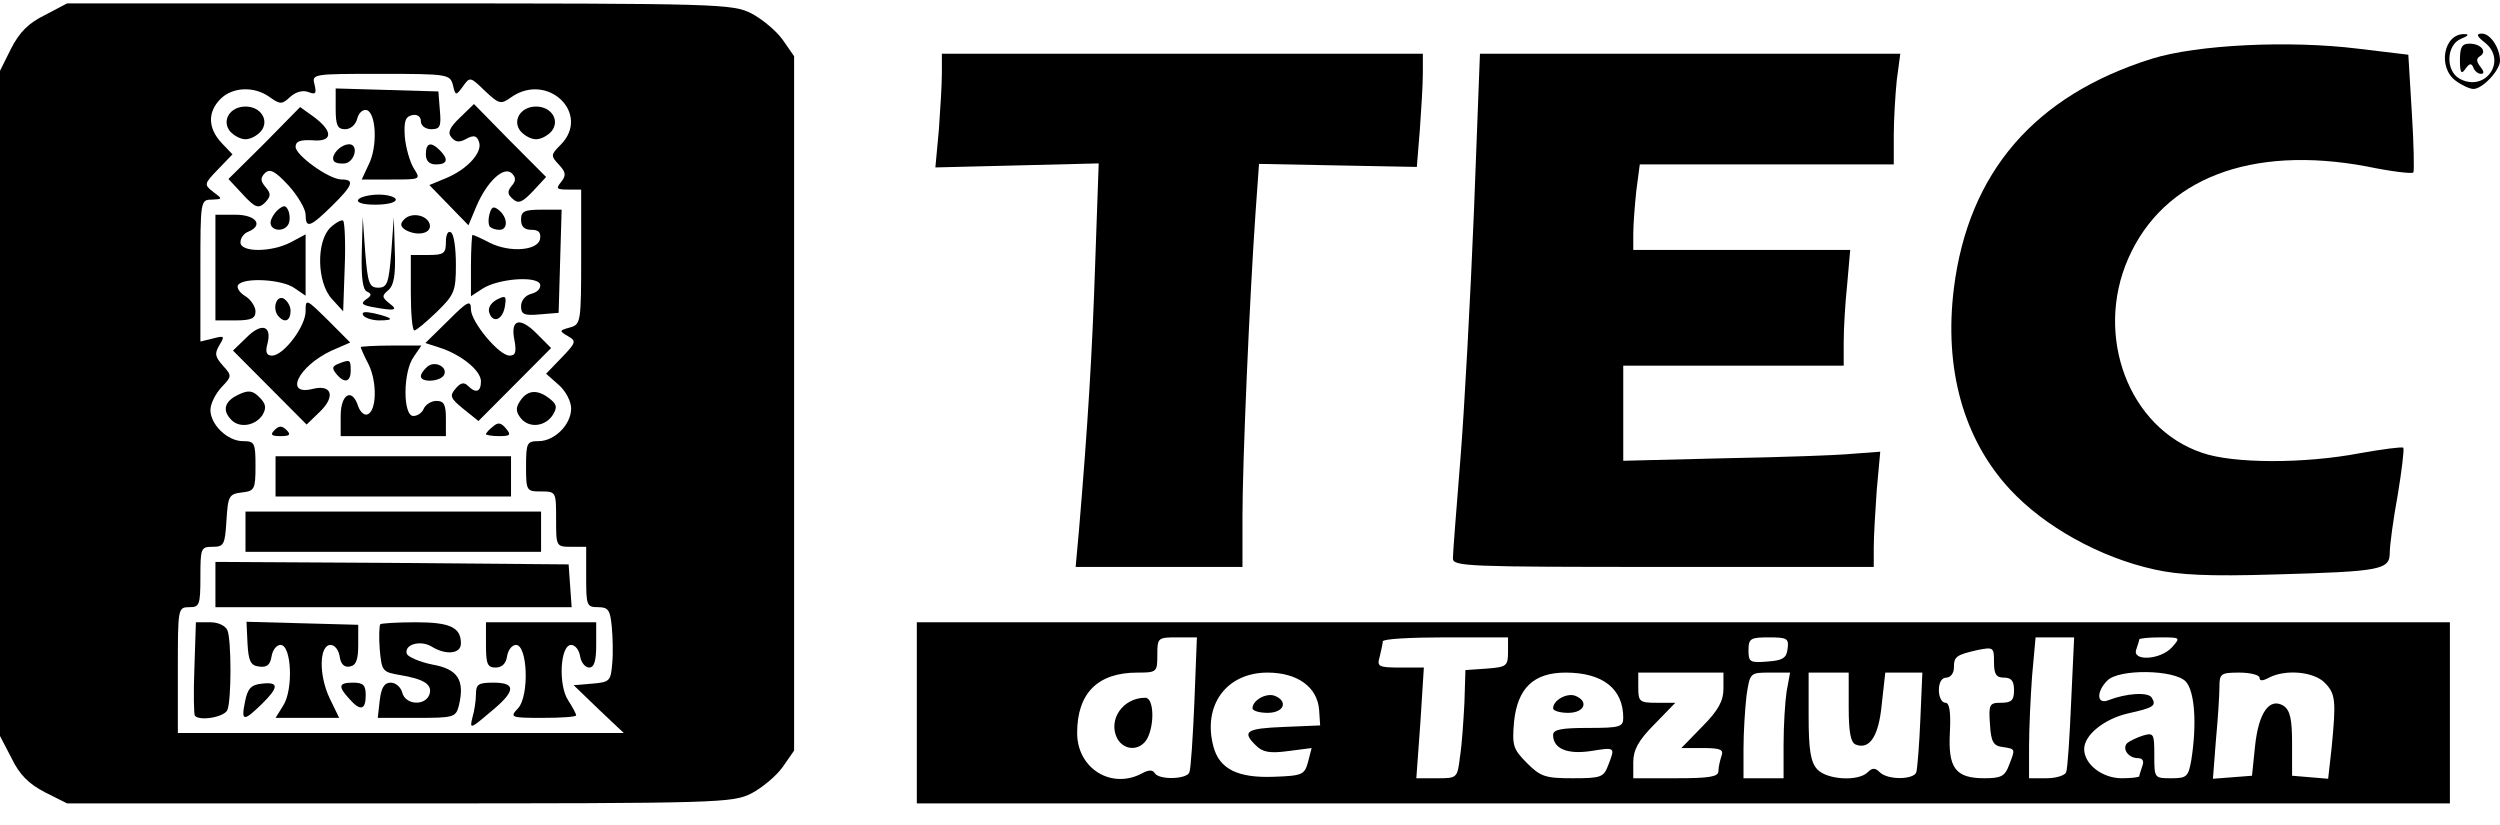 <svg width="100" height="33" viewBox="0 0 100 33" fill="none" xmlns="http://www.w3.org/2000/svg">
<g clip-path="url(#clip0)">
<path d="M1.804 31.694C1.142 31.351 0.782 30.989 0.461 30.325L0 29.439V16.136V2.833L0.441 1.948C0.782 1.283 1.142 0.921 1.804 0.599L2.685 0.136H15.992C28.838 0.136 29.299 0.156 30.06 0.539C30.481 0.76 31.042 1.223 31.303 1.585L31.764 2.249V16.136V30.023L31.303 30.687C31.042 31.049 30.481 31.512 30.06 31.734C29.299 32.116 28.838 32.136 15.992 32.136H2.685L1.804 31.694ZM23.948 28.373L22.946 27.407L23.687 27.346C24.389 27.286 24.429 27.246 24.489 26.541C24.529 26.139 24.509 25.454 24.469 25.052C24.409 24.408 24.329 24.287 23.928 24.287C23.467 24.287 23.447 24.227 23.447 23.08V21.872H22.846C22.244 21.872 22.244 21.852 22.244 20.765C22.244 19.678 22.244 19.658 21.643 19.658C21.062 19.658 21.042 19.638 21.042 18.652C21.042 17.706 21.082 17.646 21.543 17.646C22.184 17.646 22.846 16.982 22.846 16.337C22.846 16.056 22.625 15.633 22.345 15.392L21.844 14.949L22.465 14.305C23.046 13.701 23.066 13.641 22.705 13.439C22.365 13.238 22.365 13.218 22.806 13.097C23.227 12.976 23.247 12.896 23.247 10.28V7.583H22.726C22.265 7.583 22.224 7.543 22.445 7.281C22.645 7.019 22.645 6.899 22.365 6.597C22.024 6.234 22.024 6.194 22.425 5.792C23.647 4.564 21.924 2.873 20.461 3.88C20.04 4.182 19.98 4.182 19.399 3.638C18.818 3.075 18.798 3.055 18.517 3.457C18.236 3.839 18.216 3.839 18.116 3.397C17.996 2.974 17.916 2.954 15.23 2.954C12.485 2.954 12.465 2.954 12.585 3.397C12.665 3.739 12.625 3.799 12.325 3.678C12.104 3.598 11.824 3.678 11.603 3.88C11.283 4.182 11.202 4.182 10.782 3.88C10.16 3.437 9.299 3.477 8.818 3.96C8.297 4.483 8.317 5.127 8.858 5.711L9.299 6.174L8.717 6.778C8.156 7.361 8.156 7.382 8.537 7.683C8.918 7.965 8.898 7.965 8.477 7.985C8.016 7.985 8.016 8.026 8.016 10.823V13.661L8.517 13.54C8.978 13.419 8.998 13.439 8.778 13.802C8.577 14.144 8.597 14.265 8.918 14.627C9.279 15.029 9.279 15.05 8.858 15.492C8.617 15.754 8.417 16.156 8.417 16.398C8.417 16.982 9.098 17.646 9.719 17.646C10.18 17.646 10.22 17.706 10.22 18.632C10.22 19.578 10.18 19.638 9.679 19.698C9.158 19.759 9.118 19.839 9.058 20.826C8.998 21.792 8.958 21.872 8.497 21.872C8.036 21.872 8.016 21.933 8.016 23.08C8.016 24.207 7.976 24.287 7.575 24.287C7.114 24.287 7.114 24.328 7.114 26.803V29.319H16.032H24.95L23.948 28.373Z" fill="black"/>
<path d="M18.898 28.695C18.978 28.433 19.038 28.011 19.038 27.769C19.038 27.366 19.138 27.306 19.739 27.306C20.661 27.306 20.641 27.648 19.599 28.494C18.818 29.158 18.778 29.178 18.898 28.695Z" fill="black"/>
<path d="M7.796 28.634C7.756 28.594 7.735 27.729 7.776 26.722L7.836 24.891H8.417C8.737 24.891 9.018 25.032 9.098 25.213C9.259 25.616 9.259 27.99 9.098 28.393C8.998 28.675 8.016 28.856 7.796 28.634Z" fill="black"/>
<path d="M9.8 28.071C9.9 27.548 10.04 27.387 10.481 27.346C11.162 27.266 11.162 27.487 10.461 28.172C9.739 28.876 9.639 28.856 9.8 28.071Z" fill="black"/>
<path d="M11.323 28.232C11.743 27.588 11.663 25.797 11.223 25.797C11.062 25.797 10.902 25.998 10.862 26.26C10.802 26.602 10.681 26.702 10.361 26.662C10.02 26.622 9.94 26.441 9.9 25.736L9.86 24.871L12.084 24.931L14.329 24.992V25.797C14.329 26.38 14.248 26.622 13.988 26.662C13.768 26.702 13.627 26.561 13.587 26.26C13.547 25.998 13.387 25.797 13.226 25.797C12.765 25.797 12.745 27.004 13.186 27.93L13.567 28.715H12.305H11.022L11.323 28.232Z" fill="black"/>
<path d="M15.19 28.011C15.251 27.507 15.371 27.306 15.631 27.306C15.832 27.306 16.032 27.487 16.092 27.709C16.212 28.192 16.994 28.252 17.174 27.789C17.315 27.387 16.974 27.165 16.012 27.004C15.291 26.883 15.271 26.843 15.19 25.978C15.15 25.475 15.17 25.032 15.21 24.971C15.251 24.931 15.892 24.891 16.633 24.891C17.996 24.891 18.437 25.092 18.437 25.736C18.437 26.159 17.836 26.219 17.255 25.857C16.814 25.595 16.152 25.776 16.273 26.159C16.333 26.28 16.794 26.481 17.295 26.582C18.317 26.763 18.597 27.206 18.357 28.212C18.236 28.695 18.156 28.715 16.673 28.715H15.11L15.19 28.011Z" fill="black"/>
<path d="M20.721 28.332C21.182 27.829 21.102 25.797 20.641 25.797C20.481 25.797 20.321 25.998 20.281 26.259C20.241 26.541 20.08 26.702 19.82 26.702C19.499 26.702 19.439 26.561 19.439 25.797V24.891H21.643H23.848V25.797C23.848 26.441 23.767 26.702 23.567 26.702C23.407 26.702 23.247 26.501 23.206 26.259C23.166 25.998 23.006 25.797 22.846 25.797C22.405 25.797 22.325 27.407 22.725 28.011C22.906 28.292 23.046 28.554 23.046 28.614C23.046 28.675 22.445 28.715 21.703 28.715C20.421 28.715 20.381 28.695 20.721 28.332Z" fill="black"/>
<path d="M13.968 27.95C13.507 27.447 13.547 27.306 14.128 27.306C14.529 27.306 14.629 27.407 14.629 27.809C14.629 28.413 14.409 28.453 13.968 27.95Z" fill="black"/>
<path d="M8.617 23.382V22.476L15.691 22.516L22.745 22.576L22.806 23.442L22.866 24.287H15.752H8.617V23.382Z" fill="black"/>
<path d="M9.82 21.268V20.463H15.732H21.643V21.268V22.073H15.732H9.82V21.268Z" fill="black"/>
<path d="M11.022 19.055V18.25H15.732H20.441V19.055V19.86H15.732H11.022V19.055Z" fill="black"/>
<path d="M10.982 17.203C11.162 17.022 11.283 17.022 11.463 17.203C11.643 17.384 11.603 17.445 11.222 17.445C10.842 17.445 10.802 17.384 10.982 17.203Z" fill="black"/>
<path d="M13.627 16.639C13.627 15.754 14.088 15.492 14.329 16.257C14.409 16.478 14.569 16.619 14.689 16.579C15.07 16.458 15.09 15.291 14.749 14.587C14.569 14.245 14.429 13.922 14.429 13.882C14.429 13.862 14.97 13.822 15.651 13.822H16.854L16.553 14.265C16.112 14.868 16.112 16.639 16.533 16.639C16.713 16.639 16.894 16.498 16.954 16.337C17.034 16.177 17.255 16.036 17.455 16.036C17.756 16.036 17.836 16.177 17.836 16.74V17.444H15.732H13.627V16.639Z" fill="black"/>
<path d="M19.439 17.364C19.439 17.324 19.559 17.183 19.719 17.062C19.92 16.881 20.04 16.901 20.241 17.143C20.461 17.404 20.401 17.445 19.96 17.445C19.679 17.445 19.439 17.404 19.439 17.364Z" fill="black"/>
<path d="M9.259 16.8C8.878 16.418 8.978 16.056 9.519 15.794C9.94 15.593 10.1 15.613 10.381 15.895C10.641 16.156 10.661 16.317 10.501 16.599C10.22 17.022 9.599 17.143 9.259 16.8Z" fill="black"/>
<path d="M10.802 15.512L9.319 14.023L9.86 13.5C10.461 12.896 10.882 13.017 10.701 13.741C10.601 14.083 10.661 14.224 10.882 14.224C11.343 14.224 12.224 13.057 12.224 12.453C12.224 11.93 12.245 11.95 13.126 12.816L14.008 13.701L13.267 14.023C11.924 14.647 11.343 15.854 12.525 15.553C13.267 15.371 13.427 15.854 12.806 16.458L12.264 16.982L10.802 15.512Z" fill="black"/>
<path d="M20.842 16.74C20.641 16.498 20.621 16.317 20.782 16.076C21.062 15.613 21.463 15.553 21.944 15.915C22.265 16.156 22.305 16.277 22.124 16.579C21.824 17.062 21.182 17.143 20.842 16.74Z" fill="black"/>
<path d="M18.537 16.358C18.016 15.935 17.976 15.834 18.216 15.553C18.417 15.311 18.557 15.271 18.717 15.432C19.038 15.754 19.238 15.673 19.238 15.251C19.238 14.828 18.457 14.184 17.575 13.902L17.014 13.721L17.936 12.816C18.717 12.031 18.838 11.99 18.838 12.373C18.838 12.876 19.96 14.224 20.381 14.224C20.621 14.224 20.661 14.083 20.581 13.621C20.401 12.775 20.782 12.655 21.463 13.339L22.044 13.922L20.581 15.392L19.138 16.841L18.537 16.358Z" fill="black"/>
<path d="M13.447 14.949C13.267 14.727 13.287 14.647 13.547 14.546C14.008 14.365 14.028 14.385 14.028 14.828C14.028 15.291 13.768 15.351 13.447 14.949Z" fill="black"/>
<path d="M16.834 15.05C16.834 14.949 16.954 14.788 17.094 14.667C17.395 14.405 17.936 14.687 17.756 15.009C17.595 15.271 16.834 15.311 16.834 15.05Z" fill="black"/>
<path d="M16.433 11.709V10.199H17.134C17.756 10.199 17.836 10.139 17.836 9.676C17.836 9.394 17.916 9.213 18.036 9.294C18.156 9.354 18.236 9.938 18.236 10.582C18.236 11.648 18.176 11.789 17.475 12.473C17.054 12.876 16.653 13.218 16.573 13.218C16.493 13.218 16.433 12.534 16.433 11.709Z" fill="black"/>
<path d="M8.617 10.702V8.589H9.419C10.241 8.589 10.561 9.012 9.92 9.273C9.76 9.334 9.619 9.515 9.619 9.696C9.619 10.098 10.842 10.098 11.623 9.696L12.224 9.374V10.602V11.829L11.784 11.527C11.283 11.165 9.719 11.085 9.519 11.407C9.459 11.507 9.579 11.709 9.82 11.85C10.04 11.99 10.22 12.272 10.22 12.453C10.22 12.735 10.06 12.816 9.419 12.816H8.617V10.702Z" fill="black"/>
<path d="M11.162 12.675C10.882 12.413 11.022 11.829 11.323 11.93C11.483 12.011 11.623 12.232 11.623 12.433C11.623 12.816 11.403 12.936 11.162 12.675Z" fill="black"/>
<path d="M14.529 12.614C14.449 12.473 14.589 12.453 14.97 12.534C15.732 12.715 15.812 12.816 15.17 12.816C14.89 12.816 14.589 12.715 14.529 12.614Z" fill="black"/>
<path d="M19.579 12.534C19.499 12.332 19.619 12.131 19.86 11.99C20.22 11.809 20.261 11.829 20.2 12.232C20.12 12.775 19.739 12.956 19.579 12.534Z" fill="black"/>
<path d="M20.842 12.252C20.842 12.011 21.022 11.809 21.262 11.749C21.503 11.688 21.643 11.527 21.603 11.367C21.463 11.024 19.92 11.145 19.299 11.548L18.838 11.85V10.622C18.838 9.958 18.878 9.394 18.898 9.394C18.938 9.394 19.259 9.535 19.599 9.716C20.421 10.119 21.523 10.018 21.603 9.555C21.643 9.294 21.543 9.193 21.262 9.193C20.982 9.193 20.842 9.072 20.842 8.79C20.842 8.448 20.982 8.388 21.643 8.388H22.465L22.405 10.461L22.345 12.514L21.603 12.574C20.962 12.634 20.842 12.574 20.842 12.252Z" fill="black"/>
<path d="M13.287 11.97C12.665 11.306 12.645 9.636 13.226 9.092C13.447 8.891 13.687 8.77 13.727 8.831C13.788 8.891 13.828 9.736 13.788 10.702L13.727 12.453L13.287 11.97Z" fill="black"/>
<path d="M14.85 12.272C14.469 12.192 14.429 12.131 14.649 11.97C14.87 11.829 14.87 11.749 14.689 11.668C14.509 11.608 14.449 11.125 14.469 10.139L14.509 8.69L14.609 10.098C14.709 11.326 14.77 11.507 15.13 11.507C15.491 11.507 15.551 11.326 15.651 10.098L15.752 8.69L15.792 10.018C15.832 11.004 15.752 11.427 15.531 11.608C15.271 11.829 15.271 11.89 15.571 12.131C15.952 12.413 15.812 12.453 14.85 12.272Z" fill="black"/>
<path d="M16.212 9.193C16.012 9.052 15.992 8.951 16.172 8.77C16.473 8.468 17.114 8.609 17.194 8.992C17.255 9.354 16.673 9.455 16.212 9.193Z" fill="black"/>
<path d="M10.822 8.911C10.822 8.77 10.962 8.529 11.122 8.388C11.363 8.187 11.443 8.207 11.543 8.448C11.603 8.629 11.603 8.871 11.523 8.992C11.343 9.294 10.822 9.233 10.822 8.911Z" fill="black"/>
<path d="M19.599 9.072C19.539 9.012 19.519 8.79 19.579 8.569C19.659 8.267 19.739 8.227 19.96 8.408C20.321 8.71 20.321 9.193 19.98 9.193C19.82 9.193 19.659 9.133 19.599 9.072Z" fill="black"/>
<path d="M12.225 8.589C12.225 8.368 11.924 7.844 11.543 7.422C11.002 6.838 10.802 6.738 10.601 6.919C10.401 7.12 10.421 7.241 10.621 7.482C10.842 7.744 10.842 7.844 10.601 8.106C10.341 8.348 10.22 8.327 9.719 7.784L9.138 7.16L10.581 5.731L12.004 4.282L12.565 4.685C13.347 5.268 13.307 5.691 12.485 5.61C12.004 5.59 11.824 5.651 11.824 5.872C11.824 6.214 13.166 7.18 13.667 7.18C14.208 7.18 14.108 7.422 13.267 8.247C12.405 9.092 12.225 9.153 12.225 8.589Z" fill="black"/>
<path d="M17.956 8.207L17.174 7.402L17.856 7.12C18.717 6.758 19.319 6.073 19.158 5.671C19.078 5.429 18.958 5.389 18.657 5.55C18.377 5.711 18.216 5.691 18.056 5.49C17.896 5.309 17.976 5.107 18.397 4.705L18.958 4.161L20.401 5.631L21.844 7.08L21.323 7.643C20.902 8.086 20.741 8.166 20.521 7.965C20.301 7.784 20.281 7.663 20.461 7.442C20.641 7.241 20.641 7.1 20.481 6.939C20.16 6.617 19.479 7.261 19.058 8.247L18.738 9.012L17.956 8.207Z" fill="black"/>
<path d="M14.329 7.985C14.389 7.885 14.77 7.784 15.15 7.784C15.531 7.784 15.832 7.885 15.832 7.985C15.832 8.106 15.471 8.187 15.01 8.187C14.529 8.187 14.248 8.106 14.329 7.985Z" fill="black"/>
<path d="M14.749 6.577C15.11 5.872 15.05 4.524 14.669 4.403C14.529 4.363 14.349 4.504 14.289 4.745C14.229 4.987 14.028 5.168 13.808 5.168C13.507 5.168 13.427 5.027 13.427 4.363V3.538L15.491 3.598L17.535 3.658L17.595 4.423C17.655 5.067 17.595 5.168 17.255 5.168C17.014 5.168 16.834 5.027 16.834 4.846C16.834 4.665 16.693 4.564 16.493 4.604C16.212 4.665 16.152 4.846 16.192 5.47C16.233 5.912 16.393 6.476 16.553 6.738C16.834 7.18 16.834 7.18 15.651 7.18H14.469L14.749 6.577Z" fill="black"/>
<path d="M13.367 6.456C13.186 6.255 13.607 5.771 13.968 5.771C14.349 5.771 14.208 6.456 13.808 6.536C13.647 6.556 13.447 6.536 13.367 6.456Z" fill="black"/>
<path d="M17.034 6.174C17.034 5.711 17.235 5.651 17.595 6.013C17.956 6.375 17.896 6.577 17.435 6.577C17.174 6.577 17.034 6.436 17.034 6.174Z" fill="black"/>
<path d="M9.198 5.248C8.858 4.826 9.198 4.262 9.82 4.262C10.441 4.262 10.782 4.826 10.441 5.248C10.281 5.429 10.02 5.57 9.82 5.57C9.619 5.57 9.359 5.429 9.198 5.248Z" fill="black"/>
<path d="M20.822 5.248C20.481 4.826 20.822 4.262 21.443 4.262C22.064 4.262 22.405 4.826 22.064 5.248C21.904 5.429 21.643 5.57 21.443 5.57C21.242 5.57 20.982 5.429 20.822 5.248Z" fill="black"/>
<path d="M36.673 28.514V24.891H67.335H97.996V28.514V32.136H67.335H36.673V28.514ZM45.691 30.929C45.952 30.788 46.112 30.788 46.192 30.929C46.373 31.21 47.495 31.17 47.575 30.889C47.635 30.748 47.715 29.48 47.776 28.071L47.876 25.495H47.074C46.313 25.495 46.293 25.515 46.293 26.199C46.293 26.883 46.273 26.904 45.491 26.904C43.908 26.904 43.086 27.729 43.086 29.319C43.086 30.748 44.469 31.593 45.691 30.929ZM52.325 30.466L52.465 29.922L51.523 30.043C50.782 30.144 50.501 30.083 50.24 29.822C49.659 29.258 49.84 29.137 51.363 29.077L52.806 29.017L52.766 28.413C52.705 27.487 51.904 26.904 50.701 26.904C49.058 26.904 48.096 28.212 48.537 29.862C48.778 30.768 49.519 31.13 50.982 31.07C52.104 31.029 52.184 30.989 52.325 30.466ZM58.397 30.285C58.477 29.802 58.537 28.836 58.577 28.111L58.617 26.803L59.479 26.743C60.261 26.682 60.321 26.642 60.321 26.078V25.495H57.816C56.433 25.495 55.311 25.555 55.311 25.656C55.311 25.736 55.251 25.998 55.19 26.259C55.07 26.662 55.13 26.702 56.012 26.702H56.954L56.814 28.916L56.653 31.13H57.475C58.277 31.13 58.297 31.13 58.397 30.285ZM64.329 30.607C64.609 29.882 64.629 29.882 63.627 30.043C62.685 30.184 62.124 29.943 62.124 29.399C62.124 29.178 62.465 29.117 63.527 29.117C64.79 29.117 64.93 29.077 64.93 28.715C64.93 27.548 64.108 26.904 62.625 26.904C61.343 26.904 60.701 27.527 60.561 28.876C60.481 29.822 60.521 29.963 61.082 30.526C61.623 31.07 61.824 31.13 62.906 31.13C64.048 31.13 64.148 31.09 64.329 30.607ZM68.737 30.848C68.737 30.687 68.798 30.426 68.858 30.244C68.958 29.983 68.818 29.922 68.116 29.922H67.254L68.096 29.057C68.737 28.413 68.938 28.031 68.938 27.548V26.904H67.234H65.531V27.507C65.531 28.071 65.591 28.111 66.272 28.111H67.014L66.172 28.977C65.531 29.621 65.331 30.003 65.331 30.486V31.13H67.034C68.377 31.13 68.737 31.07 68.737 30.848ZM71.343 29.782C71.343 29.017 71.403 28.071 71.463 27.668L71.603 26.904H70.802C70 26.904 70 26.904 69.86 27.829C69.8 28.353 69.74 29.299 69.74 29.943V31.13H70.541H71.343V29.782ZM74.709 30.889C74.89 30.707 75.01 30.707 75.19 30.889C75.511 31.21 76.553 31.19 76.653 30.889C76.693 30.748 76.773 29.782 76.814 28.775L76.894 26.904H76.152H75.411L75.27 28.172C75.15 29.439 74.79 30.003 74.228 29.782C74.028 29.701 73.948 29.299 73.948 28.292V26.904H73.146H72.345V28.654C72.345 29.983 72.425 30.486 72.685 30.768C73.066 31.19 74.329 31.271 74.709 30.889ZM80.361 30.607C80.621 29.943 80.621 29.963 80.12 29.882C79.74 29.842 79.639 29.681 79.599 28.977C79.539 28.172 79.579 28.111 80.04 28.111C80.461 28.111 80.561 28.011 80.561 27.608C80.561 27.246 80.461 27.105 80.16 27.105C79.84 27.105 79.76 26.964 79.76 26.481C79.76 25.897 79.74 25.877 79.118 25.998C78.237 26.199 78.156 26.259 78.156 26.722C78.156 26.924 78.016 27.105 77.856 27.105C77.675 27.105 77.555 27.286 77.555 27.608C77.555 27.89 77.675 28.111 77.816 28.111C77.976 28.111 78.036 28.453 77.996 29.278C77.916 30.727 78.216 31.13 79.379 31.13C80.04 31.13 80.2 31.049 80.361 30.607ZM82.645 30.889C82.705 30.748 82.786 29.48 82.846 28.071L82.966 25.495H82.184H81.423L81.283 27.044C81.222 27.89 81.162 29.158 81.162 29.862V31.13H81.864C82.264 31.13 82.605 31.009 82.645 30.889ZM85.571 31.049C85.571 31.009 85.631 30.828 85.691 30.647C85.772 30.446 85.711 30.325 85.511 30.325C85.13 30.325 84.87 29.943 85.09 29.721C85.19 29.641 85.471 29.5 85.731 29.419C86.152 29.299 86.172 29.359 86.172 30.204C86.172 31.13 86.172 31.13 86.854 31.13C87.475 31.13 87.535 31.07 87.655 30.385C87.876 28.977 87.796 27.668 87.435 27.266C86.994 26.783 84.749 26.743 84.289 27.226C83.848 27.668 83.868 28.192 84.329 28.011C85.05 27.729 85.932 27.668 86.072 27.91C86.272 28.232 86.132 28.312 85.13 28.534C84.168 28.755 83.367 29.399 83.367 29.963C83.367 30.567 84.088 31.13 84.87 31.13C85.251 31.13 85.571 31.09 85.571 31.049ZM90.2 29.862C90.341 28.494 90.782 27.89 91.343 28.232C91.603 28.413 91.683 28.755 91.683 29.741V31.029L92.405 31.09L93.126 31.15L93.266 29.902C93.447 28.031 93.427 27.749 92.986 27.306C92.545 26.863 91.423 26.763 90.761 27.105C90.501 27.246 90.381 27.246 90.381 27.105C90.381 27.004 90.02 26.904 89.579 26.904C88.838 26.904 88.778 26.944 88.778 27.467C88.778 27.789 88.717 28.755 88.637 29.6L88.517 31.15L89.299 31.09L90.08 31.029L90.2 29.862ZM71.503 25.958C71.563 25.535 71.483 25.495 70.761 25.495C70.02 25.495 69.94 25.535 69.94 26.018C69.94 26.481 70 26.521 70.701 26.461C71.303 26.421 71.463 26.32 71.503 25.958ZM86.874 25.897C87.234 25.495 87.214 25.495 86.413 25.495C85.952 25.495 85.571 25.535 85.571 25.575C85.571 25.616 85.511 25.797 85.451 25.978C85.27 26.461 86.413 26.4 86.874 25.897Z" fill="black"/>
<path d="M44.689 29.54C44.309 28.795 44.91 27.91 45.812 27.91C46.152 27.91 46.192 28.956 45.892 29.54C45.611 30.043 44.97 30.043 44.689 29.54Z" fill="black"/>
<path d="M50.1 28.332C50.1 28.011 50.641 27.709 50.982 27.829C51.543 28.051 51.363 28.514 50.701 28.514C50.381 28.514 50.1 28.433 50.1 28.332Z" fill="black"/>
<path d="M62.124 28.332C62.124 28.011 62.665 27.709 63.006 27.829C63.567 28.051 63.387 28.514 62.725 28.514C62.405 28.514 62.124 28.433 62.124 28.332Z" fill="black"/>
<path d="M86.172 22.778C83.988 22.295 81.784 21.067 80.401 19.578C78.537 17.565 77.755 14.748 78.156 11.527C78.737 6.899 81.383 3.819 86.072 2.35C87.876 1.787 91.563 1.605 94.329 1.948L96.333 2.189L96.473 4.504C96.553 5.771 96.573 6.858 96.533 6.899C96.473 6.959 95.631 6.858 94.669 6.657C90.04 5.792 86.533 7.14 85.13 10.34C83.767 13.439 85.15 17.122 88.076 18.109C89.319 18.551 92.184 18.551 94.389 18.129C95.291 17.968 96.072 17.867 96.132 17.907C96.172 17.968 96.072 18.813 95.912 19.779C95.731 20.765 95.591 21.812 95.591 22.093C95.591 22.798 95.27 22.858 90.982 22.979C88.337 23.059 87.154 22.999 86.172 22.778Z" fill="black"/>
<path d="M43.166 21.128C43.507 17.062 43.687 14.204 43.808 10.521L43.948 6.536L40.681 6.617L37.415 6.697L37.555 5.188C37.615 4.363 37.675 3.356 37.675 2.914V2.149H47.295H56.914V2.914C56.914 3.356 56.854 4.363 56.794 5.188L56.673 6.677L53.507 6.617L50.361 6.556L50.22 8.529C49.98 11.99 49.699 18.491 49.699 20.624V22.677H46.373H43.026L43.166 21.128Z" fill="black"/>
<path d="M58.116 22.335C58.116 22.134 58.257 20.343 58.417 18.35C58.577 16.358 58.818 11.89 58.958 8.448L59.198 2.149H67.595H76.012L75.872 3.195C75.812 3.779 75.751 4.785 75.751 5.429V6.577H70.661H65.591L65.451 7.643C65.391 8.207 65.331 8.992 65.331 9.354V9.998H69.659H74.008L73.888 11.367C73.808 12.111 73.748 13.137 73.748 13.681V14.627H69.339H64.93V16.539V18.431L68.998 18.33C71.222 18.29 73.527 18.209 74.128 18.149L75.21 18.068L75.07 19.598C75.01 20.443 74.95 21.47 74.95 21.912V22.677H66.533C58.657 22.677 58.116 22.657 58.116 22.335Z" fill="black"/>
<path d="M98.237 3.236C97.495 2.712 97.736 1.324 98.597 1.364C98.778 1.364 98.717 1.444 98.457 1.545C97.836 1.787 97.816 2.853 98.397 3.155C99.419 3.699 100.301 2.431 99.399 1.706C99.058 1.444 99.038 1.344 99.279 1.344C99.619 1.344 100 1.927 100 2.431C100 2.813 99.299 3.558 98.938 3.558C98.798 3.558 98.477 3.417 98.237 3.236Z" fill="black"/>
<path d="M98.397 2.41C98.397 1.887 98.477 1.746 98.778 1.746C99.239 1.746 99.499 2.068 99.198 2.249C99.038 2.35 99.058 2.471 99.218 2.672C99.359 2.853 99.379 2.954 99.239 2.954C99.118 2.954 98.978 2.833 98.938 2.712C98.858 2.511 98.778 2.531 98.617 2.753C98.457 2.994 98.397 2.914 98.397 2.41Z" fill="black"/>
</g>
<defs>
<clipPath id="clip0">
<rect width="100" height="32" fill="white" transform="translate(0 0.136)"/>
</clipPath>
</defs>
</svg>
